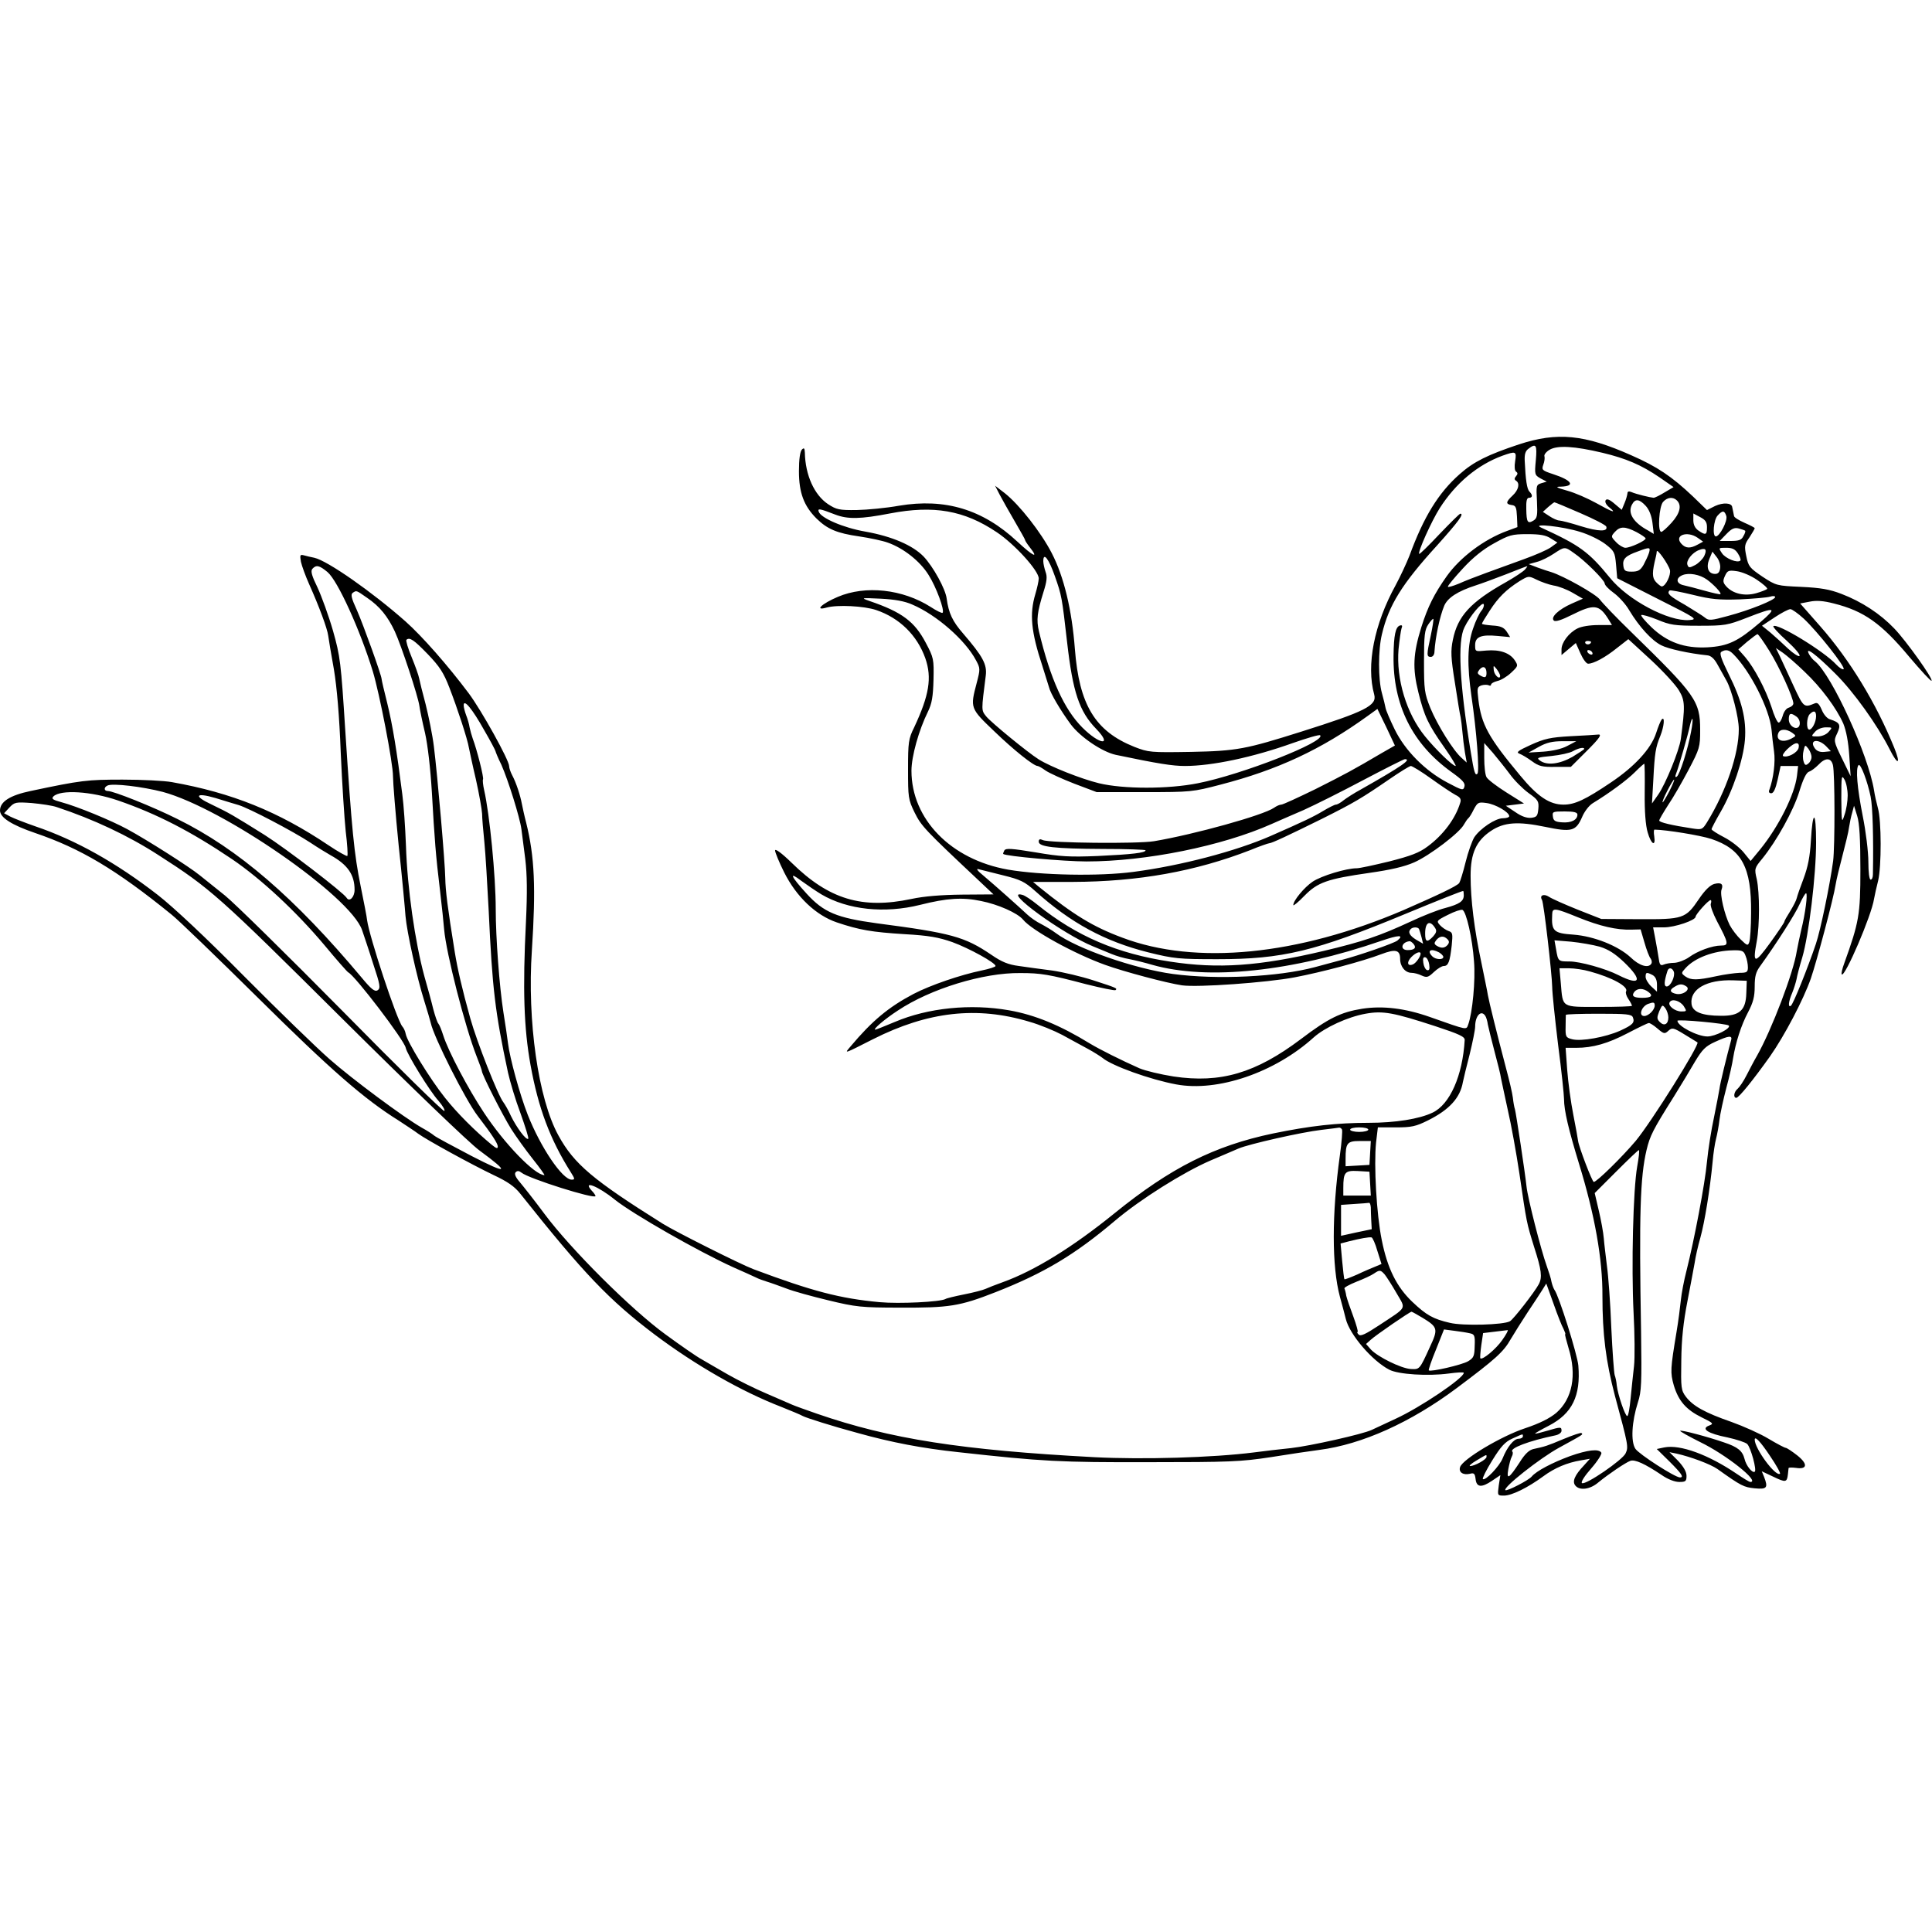 <?xml version="1.0" standalone="no"?>
<!DOCTYPE svg PUBLIC "-//W3C//DTD SVG 20010904//EN"
 "http://www.w3.org/TR/2001/REC-SVG-20010904/DTD/svg10.dtd">
<svg version="1.0" xmlns="http://www.w3.org/2000/svg"
 width="850pt" height="850pt" viewBox="0 0 850 850"
 preserveAspectRatio="xMidYMid meet">
<g transform="translate(0,850) scale(0.1,-0.1)"
fill="#000000" stroke="none">
<path d="M6683 6545 c-138 -46 -199 -76 -261 -131 -93 -82 -158 -187 -221
-359 -13 -33 -40 -91 -61 -130 -94 -171 -130 -351 -94 -481 13 -48 -39 -74
-321 -163 -244 -77 -283 -85 -485 -89 -179 -3 -187 -2 -249 22 -173 69 -243
185 -262 431 -13 171 -48 318 -102 422 -47 91 -141 211 -206 263 l-43 33 20
-39 c11 -21 41 -74 66 -117 25 -43 46 -80 46 -83 0 -3 9 -17 20 -31 42 -53 17
-42 -54 24 -152 142 -318 192 -521 158 -55 -10 -139 -18 -186 -19 -77 -1 -89
2 -126 26 -60 40 -100 127 -102 227 -1 20 -4 22 -13 13 -8 -8 -13 -43 -13 -95
0 -95 22 -153 77 -208 48 -47 90 -65 188 -79 47 -7 103 -19 125 -27 69 -24
142 -81 180 -142 34 -53 72 -157 62 -167 -3 -3 -27 9 -53 26 -123 78 -286 96
-408 44 -71 -30 -105 -63 -49 -47 47 13 165 7 218 -11 103 -35 180 -111 216
-212 30 -86 17 -163 -49 -304 -25 -50 -27 -66 -27 -185 0 -123 1 -133 29 -190
29 -59 46 -77 278 -295 l69 -65 -138 -1 c-91 -1 -167 -7 -223 -19 -217 -46
-363 -2 -527 159 -44 43 -73 64 -73 54 0 -8 18 -52 40 -96 54 -108 140 -189
231 -220 101 -34 155 -43 299 -52 107 -6 150 -14 210 -35 74 -27 190 -91 190
-105 0 -4 -28 -13 -62 -20 -92 -19 -224 -64 -299 -103 -110 -58 -182 -118
-277 -231 -28 -33 -33 -35 99 32 242 122 457 146 687 77 46 -13 111 -40 145
-58 34 -19 85 -46 112 -61 28 -15 57 -34 65 -40 41 -35 211 -96 325 -117 182
-34 434 52 605 207 48 43 149 90 228 104 77 14 123 5 307 -55 106 -35 130 -46
129 -61 -9 -156 -65 -283 -141 -319 -58 -28 -164 -45 -282 -45 -138 0 -256
-13 -421 -47 -257 -54 -449 -150 -698 -352 -184 -149 -351 -252 -490 -302 -31
-11 -66 -25 -77 -30 -11 -5 -53 -16 -94 -24 -40 -8 -77 -17 -81 -20 -22 -13
-204 -22 -290 -14 -174 16 -296 48 -555 145 -56 21 -343 165 -399 200 -306
192 -390 262 -459 388 -89 161 -138 504 -117 815 18 275 12 412 -25 561 -8 30
-16 68 -19 83 -7 38 -25 93 -42 125 -8 15 -14 33 -14 41 0 27 -122 246 -178
321 -93 124 -205 251 -278 316 -147 130 -343 267 -401 280 -16 3 -36 8 -47 11
-16 4 -17 1 -12 -29 4 -18 20 -62 36 -98 43 -96 80 -195 84 -227 2 -15 13 -82
25 -148 13 -78 24 -205 30 -365 6 -135 16 -291 22 -348 7 -56 10 -105 7 -108
-3 -2 -41 19 -84 48 -219 147 -423 230 -688 277 -33 6 -131 11 -217 11 -155 0
-182 -3 -404 -50 -91 -19 -135 -47 -135 -86 0 -31 52 -64 155 -99 199 -68 355
-160 600 -359 28 -22 199 -187 380 -366 320 -317 468 -446 619 -540 33 -22 72
-47 86 -58 37 -27 232 -134 330 -181 64 -30 94 -51 120 -84 279 -351 390 -467
591 -619 180 -135 381 -250 557 -318 42 -17 84 -34 94 -40 15 -8 128 -44 243
-75 147 -41 282 -67 442 -84 370 -41 448 -45 838 -44 353 0 404 2 535 22 80
13 176 27 214 32 188 24 403 121 605 272 171 128 206 159 238 216 15 25 48 78
73 116 26 39 55 83 65 99 l18 29 32 -89 c17 -49 37 -99 44 -111 6 -13 10 -23
7 -23 -2 0 5 -27 15 -61 37 -119 17 -223 -54 -285 -29 -24 -72 -46 -138 -68
-103 -34 -273 -135 -285 -170 -8 -23 13 -37 43 -30 18 5 22 1 25 -23 4 -37 26
-39 72 -8 l37 25 -7 -45 c-6 -45 -6 -45 23 -45 34 0 105 35 173 85 50 37 105
60 165 70 l40 7 -26 -29 c-41 -43 -53 -71 -38 -89 19 -23 65 -17 101 14 44 36
119 87 141 95 20 7 64 -13 137 -62 27 -19 58 -31 78 -31 28 0 32 3 32 27 0 18
-13 40 -37 66 l-38 38 30 -6 c63 -14 151 -47 181 -68 105 -75 116 -80 164 -85
54 -5 60 2 41 51 l-10 24 51 -24 c54 -26 60 -25 64 10 1 12 3 25 3 28 1 3 15
3 32 1 51 -8 54 17 6 55 -23 18 -46 33 -50 33 -5 0 -39 18 -76 40 -36 22 -110
55 -163 74 -118 41 -169 70 -200 110 -22 29 -23 39 -21 161 1 92 9 168 27 260
14 72 28 148 32 170 3 22 14 72 25 110 19 69 42 210 54 335 3 36 10 81 15 100
5 19 12 57 15 83 3 27 17 90 30 140 14 51 27 110 30 132 11 67 35 144 66 202
22 42 29 68 29 113 0 45 5 64 25 91 72 100 155 230 173 272 12 26 24 47 28 47
8 0 -3 -88 -21 -160 -7 -30 -16 -73 -20 -95 -14 -93 -110 -345 -175 -460 -13
-22 -33 -61 -46 -86 -13 -26 -31 -52 -39 -59 -17 -14 -20 -40 -6 -40 11 0 74
78 148 182 64 91 147 249 180 343 26 76 100 353 109 413 3 20 17 78 30 127 13
50 27 106 29 125 3 19 9 49 14 65 l8 30 14 -45 c10 -32 14 -102 14 -235 0
-200 -6 -232 -71 -413 -9 -24 -14 -46 -11 -49 14 -13 131 259 142 332 3 17 11
53 18 80 15 62 15 266 -1 320 -6 22 -14 57 -17 78 -25 155 -184 504 -259 567
-10 7 -22 22 -27 32 -20 37 30 0 116 -86 80 -79 185 -226 239 -333 36 -72 50
-67 20 7 -80 197 -195 386 -326 535 l-88 100 42 8 c29 6 60 4 106 -8 132 -33
209 -87 333 -236 51 -60 94 -107 97 -104 8 8 -111 175 -164 230 -61 64 -143
118 -232 152 -52 20 -91 27 -177 31 -108 5 -110 5 -171 45 -56 38 -62 45 -71
90 -9 44 -8 52 14 83 12 19 23 37 23 40 0 3 -20 13 -45 24 -25 11 -46 24 -46
30 -1 5 -3 15 -4 20 -1 6 -3 14 -4 19 -2 19 -40 21 -75 5 l-36 -18 -62 60
c-93 88 -157 131 -271 181 -207 92 -326 103 -494 48z m74 -70 c-6 -63 -5 -65
21 -80 l27 -14 -24 -7 c-22 -7 -23 -10 -19 -79 3 -63 1 -75 -15 -85 -26 -16
-31 -8 -32 50 -1 35 2 50 12 50 16 0 17 12 2 27 -11 11 -17 50 -21 137 -1 28
3 42 17 52 33 25 38 17 32 -51z m293 33 c104 -25 170 -53 251 -108 l62 -43
-39 -23 c-21 -13 -43 -24 -49 -24 -14 1 -77 16 -97 25 -12 5 -18 3 -18 -6 -1
-8 -6 -27 -13 -43 l-12 -29 -32 27 c-22 19 -34 23 -39 15 -4 -7 2 -20 16 -31
35 -28 15 -22 -58 19 -36 20 -93 45 -126 54 -50 14 -55 18 -29 18 66 2 49 28
-34 55 -49 16 -51 19 -43 42 5 13 7 29 5 36 -3 7 7 20 22 29 35 21 111 16 233
-13z m-384 -37 c-4 -24 -2 -42 4 -46 8 -5 8 -11 0 -20 -8 -9 -8 -15 0 -20 18
-11 11 -41 -15 -65 -31 -29 -31 -38 -4 -42 18 -2 21 -11 23 -50 l2 -47 -46
-17 c-101 -37 -206 -116 -265 -199 -55 -78 -83 -133 -112 -225 -36 -116 -39
-180 -13 -285 26 -106 44 -144 117 -247 30 -43 51 -78 47 -78 -13 0 -89 74
-135 131 -81 100 -127 251 -116 383 4 40 10 81 13 91 5 12 3 16 -7 13 -19 -6
-27 -42 -28 -133 -3 -217 83 -388 254 -511 49 -35 62 -49 58 -64 -5 -19 -9
-18 -75 17 -97 51 -186 140 -232 234 -20 41 -38 83 -40 94 -2 11 -9 40 -16 65
-17 60 -17 192 0 260 30 127 87 220 244 392 94 105 118 138 101 138 -4 0 -45
-41 -92 -90 -47 -50 -87 -89 -89 -87 -8 7 55 146 90 201 71 111 167 191 276
231 59 21 63 20 56 -24z m712 -173 c22 -22 13 -57 -24 -98 -20 -22 -40 -40
-45 -40 -17 0 -10 112 8 132 19 21 44 23 61 6z m-138 -23 c15 -16 26 -43 30
-74 l6 -50 -25 15 c-65 35 -91 77 -71 114 14 27 32 25 60 -5z m-286 -33 c60
-26 111 -52 113 -59 8 -23 -34 -22 -112 2 -44 14 -87 25 -95 25 -8 0 -28 9
-43 19 l-29 19 23 21 c13 11 25 21 28 21 3 0 55 -22 115 -48z m-3279 -6 c55
-21 111 -20 240 5 193 37 327 14 471 -83 79 -53 184 -169 184 -203 0 -11 -7
-42 -15 -69 -26 -87 -19 -165 31 -316 13 -41 26 -83 29 -93 6 -27 51 -103 96
-164 42 -56 138 -121 198 -134 186 -39 250 -49 304 -49 119 0 299 38 475 101
63 22 117 38 120 34 28 -27 -344 -173 -538 -211 -131 -26 -327 -26 -435 0 -78
19 -214 73 -265 105 -48 30 -210 163 -231 189 -22 28 -22 23 -2 180 6 49 -13
84 -99 184 -48 55 -64 90 -73 154 -5 43 -60 142 -102 186 -48 49 -138 88 -255
109 -98 17 -197 60 -206 88 -5 15 3 14 73 -13z m3920 -6 c7 -21 -29 -90 -46
-90 -16 0 -10 73 8 92 21 23 30 23 38 -2z m-85 -50 c0 -34 -6 -36 -38 -14 -14
10 -22 25 -22 45 l0 30 30 -16 c23 -12 30 -22 30 -45z m-558 -20 c37 -11 86
-35 110 -53 40 -31 43 -36 48 -92 l5 -59 179 -91 c171 -86 177 -90 138 -93
-91 -7 -270 88 -349 186 -94 115 -133 143 -303 221 -44 20 96 5 172 -19z m248
-1 c22 -12 40 -24 40 -28 0 -10 -67 -41 -89 -41 -9 0 -28 11 -41 25 -23 24
-23 25 -5 45 23 25 44 25 95 -1z m478 6 c2 -2 -1 -13 -8 -24 -8 -17 -20 -21
-57 -21 l-47 0 29 30 c23 24 35 30 55 25 14 -4 26 -8 28 -10z m-855 -34 l29
-18 -29 -21 c-15 -11 -68 -34 -118 -52 -49 -18 -124 -45 -165 -60 -41 -15 -96
-36 -122 -48 -27 -11 -48 -17 -48 -13 0 5 30 41 66 80 44 48 90 85 138 111 65
36 77 40 146 40 57 0 82 -5 103 -19z m646 3 l24 -17 -24 -13 c-33 -18 -53 -17
-72 4 -33 37 26 58 72 26z m-546 -66 c48 -32 137 -121 137 -135 0 -7 18 -26
39 -41 21 -15 53 -49 69 -77 44 -73 99 -133 141 -154 31 -16 123 -36 201 -44
17 -1 32 -14 47 -42 12 -22 30 -53 39 -70 23 -41 54 -161 54 -213 0 -109 -55
-272 -140 -410 -20 -32 -23 -33 -63 -27 -92 14 -147 27 -147 35 0 5 18 35 39
68 22 32 62 102 90 155 49 93 51 101 51 175 0 128 -19 154 -304 432 -65 63
-126 127 -137 142 -17 24 -160 104 -214 121 -11 3 -38 12 -60 20 l-39 15 36
10 c20 5 53 22 74 36 47 31 48 32 87 4z m332 0 c-4 -13 -15 -36 -24 -53 -14
-24 -24 -30 -52 -30 -29 0 -34 4 -37 26 -4 30 10 44 64 63 53 20 56 19 49 -6z
m243 -14 c-7 -14 -25 -32 -40 -40 -25 -13 -29 -13 -34 1 -7 18 21 54 51 65 29
11 36 3 23 -26z m148 11 c9 -14 14 -28 11 -31 -12 -13 -66 9 -81 32 -16 24
-16 24 19 24 26 0 39 -6 51 -25z m-299 -73 c5 -22 -19 -72 -36 -72 -4 0 -16 9
-26 20 -17 19 -17 42 0 110 2 8 4 19 4 24 1 15 51 -56 58 -82z m221 9 c-2 -18
-9 -26 -22 -26 -30 0 -41 28 -26 65 l14 33 18 -23 c11 -13 18 -35 16 -49z
m-2927 -36 c30 -85 31 -91 54 -292 25 -218 53 -303 128 -380 74 -77 15 -70
-61 6 -80 80 -141 214 -191 423 -12 51 -8 84 20 174 15 47 17 67 9 88 -5 15
-10 36 -10 47 0 42 24 11 51 -66z m-3200 18 c45 -38 143 -254 199 -436 30 -99
89 -404 89 -462 0 -27 11 -165 25 -305 15 -140 28 -280 30 -310 6 -70 50 -271
83 -375 14 -44 26 -87 28 -95 13 -62 153 -340 207 -410 63 -82 88 -121 88
-134 0 -11 -6 -9 -26 7 -75 62 -153 140 -206 207 -65 81 -167 247 -173 281 -2
12 -9 27 -15 33 -25 31 -145 394 -155 468 -1 13 -14 79 -28 148 -29 143 -39
243 -68 687 -19 299 -22 325 -54 438 -19 66 -50 151 -68 190 -25 51 -31 72
-23 82 17 19 31 16 67 -14z m5268 11 c-7 -8 -44 -33 -83 -55 -157 -88 -213
-150 -234 -254 -10 -48 -9 -78 9 -189 11 -72 22 -140 25 -151 2 -11 6 -40 8
-65 2 -25 7 -65 11 -90 l8 -45 -22 20 c-37 32 -107 145 -138 220 -26 65 -28
80 -28 205 0 116 3 139 19 163 10 15 20 26 22 24 2 -1 -3 -34 -11 -72 -19 -87
-19 -95 0 -95 9 0 16 10 16 23 4 63 23 154 43 202 15 35 59 64 140 90 22 7 82
29 131 48 50 20 92 36 94 36 2 1 -2 -6 -10 -15z m1021 -45 c27 -18 47 -36 45
-40 -3 -3 -24 -12 -49 -19 -51 -14 -102 -2 -131 30 -15 17 -16 24 -6 46 11 24
16 26 52 21 23 -3 63 -20 89 -38z m-220 1 c30 -22 65 -59 59 -64 -2 -2 -33 5
-69 15 -36 10 -77 21 -92 24 -34 7 -37 32 -5 45 28 11 75 3 107 -20z m-675
-26 c22 -3 60 -18 84 -32 l45 -26 -50 -22 c-56 -25 -93 -59 -78 -74 7 -7 34 2
80 25 96 48 119 46 159 -17 l17 -28 -61 0 c-35 0 -74 -6 -91 -15 -38 -19 -70
-62 -70 -92 l0 -25 32 27 31 26 20 -45 c11 -25 26 -46 34 -46 24 0 75 27 127
69 l50 39 99 -91 c54 -50 110 -111 124 -135 27 -45 27 -69 8 -213 -7 -51 -67
-198 -99 -244 l-28 -40 6 105 c6 118 10 142 31 193 16 40 21 87 6 72 -5 -6
-16 -33 -25 -61 -22 -68 -95 -147 -198 -216 -114 -77 -160 -98 -209 -98 -61 0
-114 35 -190 127 -140 168 -172 225 -185 337 -6 49 -5 54 15 61 11 3 25 3 31
0 5 -3 10 -2 10 3 0 5 12 12 28 16 15 3 42 19 60 36 31 29 32 31 17 54 -22 34
-67 49 -125 44 -50 -5 -50 -5 -50 24 0 37 27 47 100 40 l54 -5 -15 24 c-13 19
-27 25 -63 27 -25 2 -46 5 -46 8 0 3 15 28 34 57 38 59 73 93 131 130 40 24
40 24 75 7 20 -10 54 -22 75 -26z m820 -61 c61 3 120 8 133 12 12 4 22 3 22
-2 0 -12 -110 -57 -208 -83 -73 -20 -84 -21 -100 -8 -9 8 -50 33 -89 57 -69
39 -80 50 -68 63 3 3 49 -6 103 -19 81 -20 115 -23 207 -20z m-6040 7 c56 -38
91 -82 122 -148 29 -63 102 -284 108 -327 2 -16 13 -70 25 -120 12 -53 24
-159 30 -260 12 -210 17 -277 36 -434 8 -68 16 -144 18 -170 9 -105 92 -428
142 -556 13 -33 24 -63 24 -67 0 -15 91 -194 129 -255 21 -33 64 -93 95 -132
31 -39 54 -71 51 -71 -42 0 -175 137 -266 275 -69 104 -157 270 -179 340 -7
22 -16 45 -21 51 -5 5 -15 35 -23 65 -7 30 -25 95 -39 144 -41 151 -75 386
-81 575 -3 80 -10 181 -16 225 -24 191 -43 306 -66 400 -14 55 -25 103 -25
107 0 16 -80 238 -109 304 -24 52 -28 69 -18 76 17 11 14 12 63 -22z m2399
-30 c106 -45 233 -156 280 -245 19 -35 19 -39 3 -100 -29 -110 -29 -111 78
-213 85 -82 173 -152 190 -152 4 0 20 -9 35 -20 16 -11 73 -37 127 -58 l98
-37 210 0 c205 0 213 1 335 33 251 65 442 154 647 302 l43 31 39 -80 38 -81
-56 -32 c-129 -76 -163 -94 -294 -160 -76 -37 -143 -68 -150 -68 -7 0 -21 -6
-32 -14 -48 -33 -350 -117 -528 -147 -73 -12 -460 -8 -489 5 -13 6 -18 4 -18
-7 0 -23 69 -31 282 -32 104 0 188 -3 188 -6 0 -11 -60 -18 -210 -25 -124 -5
-164 -3 -274 16 -104 17 -130 19 -137 9 -4 -8 -7 -15 -5 -16 9 -10 269 -33
366 -33 262 0 598 68 815 165 28 12 90 40 140 61 49 22 167 81 263 132 95 50
178 92 183 92 31 0 -13 -31 -195 -134 -28 -15 -62 -37 -75 -47 -13 -11 -28
-19 -34 -19 -5 0 -31 -13 -56 -28 -41 -25 -92 -49 -231 -110 -153 -67 -396
-131 -604 -158 -151 -20 -405 -15 -551 10 -251 44 -425 222 -425 435 0 63 32
178 73 261 17 35 22 65 24 139 2 91 1 97 -34 163 -49 93 -104 135 -248 184
-39 14 -37 14 50 10 61 -3 106 -11 139 -26z m2503 -28 c-8 -9 -25 -44 -36 -77
-25 -71 -27 -159 -7 -300 22 -148 36 -329 26 -339 -10 -10 -15 7 -29 94 -50
303 -59 489 -28 550 24 50 80 116 85 101 2 -7 -3 -20 -11 -29z m1226 -51 c-97
-83 -140 -104 -232 -109 -100 -5 -176 22 -246 89 -27 26 -47 50 -44 53 3 3 35
-6 70 -20 57 -24 77 -27 184 -27 114 0 125 2 210 35 128 50 137 47 58 -21z
m193 17 c59 -55 186 -215 175 -222 -4 -3 -19 6 -32 20 -54 59 -261 185 -277
169 -3 -3 23 -32 59 -64 35 -32 61 -62 56 -67 -4 -4 -26 10 -50 32 -23 22 -58
54 -78 71 l-37 30 56 37 c30 20 61 36 69 36 7 0 34 -19 59 -42z m-152 -141
c44 -70 106 -207 106 -232 0 -7 -9 -15 -19 -18 -12 -3 -23 -18 -28 -37 -5 -17
-13 -30 -18 -29 -6 1 -20 31 -31 68 -26 79 -76 173 -116 220 l-30 34 38 33
c22 18 42 33 46 34 4 0 27 -33 52 -73z m-5903 -14 c53 -55 71 -83 96 -148 35
-90 80 -227 86 -265 3 -14 16 -77 31 -140 14 -63 26 -131 27 -150 0 -19 5 -75
10 -125 5 -49 13 -185 19 -301 16 -345 28 -446 85 -713 9 -40 33 -121 55 -179
21 -59 37 -109 34 -112 -9 -8 -51 49 -76 100 -11 25 -27 52 -33 60 -23 28
-117 266 -146 370 -37 133 -56 217 -68 290 -32 197 -41 272 -42 326 -1 70 -34
450 -50 579 -6 50 -23 133 -36 185 -14 52 -27 105 -29 116 -2 12 -17 54 -33
93 -16 38 -26 73 -23 76 14 13 33 0 93 -62z m5119 53 c0 -11 -19 -15 -25 -6
-3 5 1 10 9 10 9 0 16 -2 16 -4z m939 -131 c74 -70 141 -161 171 -229 13 -32
22 -81 26 -140 l6 -91 -38 78 c-37 76 -37 78 -21 111 17 37 12 47 -31 61 -13
3 -29 22 -37 42 -12 27 -19 34 -32 28 -46 -19 -48 -18 -92 77 -23 51 -51 110
-60 130 l-18 37 31 -21 c17 -12 60 -49 95 -83z m-934 85 c3 -5 2 -10 -4 -10
-5 0 -13 5 -16 10 -3 6 -2 10 4 10 5 0 13 -4 16 -10z m620 -7 c75 -74 160
-242 169 -333 2 -25 7 -68 11 -96 7 -46 -3 -120 -20 -167 -5 -11 -2 -17 8 -17
10 0 19 20 28 60 l13 60 39 0 38 0 -5 -43 c-10 -82 -80 -223 -162 -324 l-42
-51 -30 37 c-17 21 -55 51 -86 67 -31 16 -56 32 -56 36 0 3 18 38 40 76 54 93
100 230 107 317 7 90 -13 172 -72 290 -32 65 -41 91 -32 97 19 12 34 9 52 -9z
m-1085 -84 c0 -21 -7 -23 -29 -10 -12 8 -12 12 -2 25 16 19 31 12 31 -15z m60
-12 c0 -20 -25 1 -28 24 -2 23 -2 23 13 5 8 -11 15 -24 15 -29z m-4470 -239
c28 -48 50 -90 50 -93 0 -2 11 -30 26 -60 30 -68 81 -231 88 -283 3 -20 10
-80 17 -132 8 -67 9 -147 3 -275 -15 -298 -9 -470 20 -630 34 -189 86 -328
177 -472 19 -30 19 -33 4 -33 -41 0 -137 143 -193 285 -36 92 -79 250 -87 315
-3 25 -12 86 -20 135 -18 114 -34 332 -34 455 0 146 -27 420 -51 524 -5 22 -7
43 -5 47 5 6 -27 132 -45 179 -5 14 -11 36 -14 50 -2 14 -9 38 -15 53 -6 16
-11 35 -11 44 0 30 38 -16 90 -109z m5860 61 c0 -25 -17 -59 -30 -59 -14 0
-12 54 2 68 18 18 28 15 28 -9z m-86 -2 c10 -7 16 -22 14 -34 -5 -31 -48 -12
-48 22 0 28 8 31 34 12z m-464 -66 c-14 -77 -50 -190 -63 -198 -7 -4 -8 0 -3
13 11 27 53 173 61 212 4 18 9 32 11 29 2 -2 0 -27 -6 -56z m605 -1 c-10 -12
-31 -20 -48 -20 -29 0 -30 0 -12 20 10 12 31 20 48 20 29 0 30 0 12 -20z
m-160 -4 c18 -13 18 -14 -3 -25 -39 -21 -71 -8 -58 24 7 19 36 19 61 1z m148
-58 l22 -23 -28 -3 c-19 -2 -33 3 -42 15 -27 37 12 46 48 11z m-1391 -123 c20
-28 57 -65 83 -84 42 -30 46 -36 43 -70 -3 -31 -7 -36 -31 -39 -19 -2 -43 6
-70 25 l-42 28 40 5 40 5 -78 49 c-43 27 -82 57 -87 67 -6 10 -10 48 -10 84
l0 66 38 -43 c20 -24 54 -66 74 -93z m1271 114 c-6 -21 -47 -43 -67 -36 -14 5
39 57 58 57 9 0 12 -7 9 -21z m57 -40 c0 -9 -6 -22 -14 -28 -11 -10 -16 -8
-21 9 -4 12 -4 33 0 48 6 26 7 26 21 8 8 -11 14 -27 14 -37z m94 -35 c9 -34 9
-360 1 -422 -14 -104 -56 -307 -76 -365 -36 -107 -100 -266 -110 -272 -13 -9
-11 18 6 57 8 20 16 46 19 60 2 13 13 56 25 95 29 98 61 362 61 507 0 142 -15
146 -23 6 -4 -69 -13 -114 -32 -165 -15 -39 -28 -77 -30 -86 -2 -10 -15 -35
-29 -58 -14 -22 -26 -43 -26 -47 0 -3 -28 -45 -62 -92 -69 -95 -78 -94 -59 7
13 71 13 212 0 273 -11 46 -10 49 24 90 64 79 137 211 163 295 17 56 31 84 43
88 10 3 28 17 41 30 31 33 56 32 64 -1z m-828 -121 c-1 -83 4 -145 13 -175 15
-53 36 -65 29 -18 -3 17 -2 30 1 30 53 -1 201 -25 250 -41 134 -45 177 -124
175 -325 0 -61 -4 -119 -8 -129 -6 -17 -9 -16 -37 11 -17 16 -39 45 -49 64
-23 46 -44 136 -36 156 9 24 -1 33 -32 25 -18 -5 -41 -27 -68 -67 -58 -86 -69
-89 -264 -88 l-165 1 -104 41 c-57 23 -114 48 -127 57 -22 14 -42 6 -30 -14 8
-12 44 -326 45 -383 0 -25 12 -140 26 -255 15 -114 26 -221 26 -238 0 -51 20
-134 66 -285 69 -224 104 -419 103 -582 0 -168 15 -287 55 -439 59 -218 60
-225 47 -253 -13 -29 -176 -141 -192 -131 -6 4 11 31 41 65 28 32 48 64 44 69
-11 18 -60 12 -137 -15 -79 -29 -149 -66 -169 -90 -14 -17 -110 -66 -116 -60
-12 11 151 140 235 186 111 61 107 58 100 65 -3 3 -38 -9 -79 -26 -74 -31 -81
-33 -132 -44 -19 -4 -38 -21 -62 -60 -46 -70 -58 -78 -49 -28 4 21 10 45 15
54 5 9 6 19 3 22 -15 15 73 48 189 72 15 3 27 12 27 20 0 18 -3 18 -64 0 -27
-8 -51 -14 -52 -12 -2 1 26 17 61 35 102 53 140 131 129 264 -4 48 -86 309
-105 333 -4 6 -10 22 -13 35 -2 14 -12 45 -21 70 -25 69 -84 300 -89 350 -7
65 -46 322 -51 340 -3 8 -7 31 -9 50 -2 19 -16 78 -30 130 -41 156 -75 293
-80 322 -2 15 -16 80 -29 145 -31 145 -47 275 -47 380 0 99 25 154 89 197 58
39 119 43 240 18 115 -24 134 -19 161 42 10 25 31 52 47 62 74 45 151 102 185
136 21 21 40 38 42 38 2 0 3 -57 2 -127z m994 -18 c9 -43 13 -183 10 -342 0
-13 -4 -23 -10 -23 -6 0 -10 33 -10 78 0 44 -11 134 -25 203 -24 122 -32 209
-18 223 9 8 39 -71 53 -139z m-1933 79 c43 -31 91 -63 106 -71 22 -11 27 -19
21 -36 -21 -69 -75 -141 -143 -191 -37 -28 -75 -42 -169 -66 -66 -16 -130 -30
-143 -30 -46 0 -155 -33 -194 -59 -37 -25 -85 -83 -85 -103 0 -5 22 13 49 41
58 59 99 74 288 101 91 13 152 27 195 46 68 30 201 131 219 167 7 12 15 24 19
27 4 3 15 20 24 39 17 31 20 33 56 28 39 -5 100 -40 100 -58 0 -5 -13 -9 -28
-9 -33 0 -100 -45 -126 -84 -9 -15 -27 -64 -38 -109 -11 -45 -24 -86 -28 -92
-11 -14 -94 -53 -245 -119 -464 -199 -914 -244 -1238 -121 -129 48 -214 100
-367 224 l-25 21 175 0 c288 1 539 46 781 140 41 17 79 30 83 30 11 0 85 35
231 107 144 72 177 92 298 175 45 31 87 57 94 58 6 0 47 -25 90 -56z m1832
-74 c0 -25 -6 -63 -14 -85 -12 -38 -13 -35 -14 70 0 100 1 108 14 85 8 -14 14
-45 14 -70z m-784 20 c-14 -27 -28 -50 -30 -50 -3 0 6 23 20 50 14 28 28 50
30 50 3 0 -6 -22 -20 -50z m-6629 -4 c266 -72 825 -458 877 -608 8 -24 31 -91
49 -149 31 -93 33 -107 19 -116 -12 -7 -27 4 -70 56 -295 352 -543 566 -811
698 -108 54 -281 123 -306 123 -17 0 -18 16 -1 24 23 11 154 -5 243 -28z
m-196 -38 c171 -59 320 -136 501 -258 128 -87 282 -230 407 -379 53 -64 100
-117 104 -119 29 -13 247 -299 253 -332 6 -29 106 -191 144 -233 18 -21 30
-41 26 -45 -4 -4 -206 194 -448 440 -243 246 -476 475 -517 508 -41 33 -91 73
-111 89 -45 37 -234 157 -319 203 -72 39 -220 100 -291 119 -37 10 -44 15 -34
25 31 31 166 23 285 -18z m530 -20 c46 -14 239 -115 315 -165 33 -22 74 -47
90 -56 74 -41 105 -85 105 -152 0 -32 -23 -55 -35 -35 -15 24 -264 215 -360
276 -139 87 -156 97 -233 134 -82 38 -73 55 16 29 37 -12 83 -25 102 -31z
m-800 -9 c160 -53 314 -125 447 -211 229 -147 264 -178 808 -719 301 -299 562
-550 605 -581 136 -100 126 -107 -35 -24 -82 43 -157 83 -165 90 -8 7 -33 23
-55 35 -77 44 -304 212 -406 302 -57 50 -225 213 -374 363 -170 172 -311 304
-380 358 -183 142 -361 242 -541 303 -43 15 -92 34 -108 42 l-28 15 23 25 c23
24 28 25 99 20 41 -4 91 -11 110 -18z m6690 -33 c0 -23 -27 -37 -67 -34 -31 2
-39 7 -41 26 -3 21 0 22 52 22 41 0 56 -4 56 -14z m-2527 -267 c77 -19 95 -28
140 -68 158 -142 308 -223 499 -271 113 -28 135 -30 304 -30 287 0 429 34 829
200 140 58 246 100 252 100 2 0 3 -8 3 -19 0 -26 -19 -39 -82 -56 -29 -7 -98
-34 -153 -60 -136 -63 -210 -88 -383 -129 -283 -67 -463 -79 -672 -47 -234 35
-414 112 -585 250 -27 22 -57 42 -67 44 -93 25 178 -173 312 -227 25 -10 61
-25 80 -33 19 -8 55 -19 80 -23 25 -5 70 -16 100 -25 244 -69 614 -30 1008
106 76 26 101 27 70 1 -15 -12 -170 -66 -248 -86 -30 -8 -82 -22 -115 -31
-161 -43 -431 -56 -625 -30 -169 23 -425 112 -515 180 -16 12 -46 30 -65 40
-19 9 -46 28 -60 41 -34 32 -145 131 -195 173 -25 20 -32 31 -20 27 11 -3 60
-15 108 -27z m-799 -84 c116 -68 278 -85 434 -46 119 30 188 34 268 17 76 -15
161 -53 185 -82 38 -47 225 -150 361 -199 83 -30 271 -80 338 -90 70 -10 373
12 495 35 121 23 301 71 382 102 63 24 83 19 83 -21 0 -34 23 -61 50 -61 11 0
31 -5 45 -12 22 -10 29 -8 53 15 16 15 35 27 44 27 20 0 27 19 35 91 5 51 4
57 -14 63 -11 4 -28 15 -38 26 -16 18 -15 20 35 45 29 15 57 24 64 22 17 -7
44 -125 51 -227 7 -83 -7 -226 -25 -276 -10 -26 3 -29 -170 32 -108 38 -206
50 -297 36 -94 -15 -149 -42 -269 -133 -199 -150 -354 -196 -561 -165 -57 9
-124 25 -150 36 -79 35 -175 83 -218 109 -132 81 -242 126 -355 146 -170 30
-357 11 -503 -51 -45 -19 -83 -34 -86 -34 -13 0 42 47 99 84 144 96 376 167
539 165 90 0 126 -6 289 -49 68 -17 126 -29 130 -26 8 8 7 9 -98 43 -52 17
-133 36 -180 43 -47 6 -113 15 -147 20 -47 6 -76 18 -121 49 -118 80 -176 96
-505 139 -176 24 -233 48 -308 130 -71 78 -80 100 -24 57 26 -19 66 -46 89
-60z m3913 -40 c-4 -8 9 -43 27 -78 52 -98 53 -107 18 -107 -39 0 -104 -24
-142 -52 -17 -12 -46 -23 -63 -24 -18 0 -39 -4 -48 -8 -14 -6 -18 0 -22 31 -3
21 -10 59 -15 86 l-9 47 48 0 c47 0 139 31 139 47 0 10 56 73 66 73 3 0 4 -7
1 -15z m-584 -61 c96 -39 170 -56 234 -54 l41 1 17 -58 c9 -32 21 -63 27 -70
5 -7 7 -17 3 -23 -13 -21 -53 -9 -91 28 -55 51 -161 93 -251 100 -88 6 -98 15
-94 90 1 29 11 28 114 -14z m-629 -47 c8 -12 5 -21 -8 -36 -27 -29 -36 -26
-36 12 0 50 21 61 44 24z m-71 -4 c2 -5 7 -21 11 -36 l7 -29 -31 18 c-29 18
-37 34 -23 47 9 9 31 9 36 0z m125 -45 c8 -8 9 -15 1 -25 -13 -15 -28 -16 -48
-4 -12 8 -12 12 -2 25 16 19 33 20 49 4z m-149 -21 c14 -17 4 -27 -26 -27 -35
0 -28 35 8 39 4 1 12 -5 18 -12z m819 -12 c39 -12 68 -31 108 -69 83 -80 71
-105 -26 -56 -57 29 -169 60 -215 60 -49 0 -50 0 -59 54 l-7 39 73 -6 c40 -4
97 -14 126 -22z m-707 -25 c10 -6 19 -15 19 -20 0 -14 -34 -12 -48 2 -26 26
-7 37 29 18z m1349 -16 c6 -14 10 -36 10 -50 0 -21 -5 -24 -37 -24 -21 -1 -67
-7 -103 -15 -83 -18 -111 -18 -135 -1 -19 14 -19 15 0 36 41 46 124 77 208 79
42 1 49 -2 57 -25z m-1430 10 c0 -13 -21 -42 -34 -47 -25 -10 -28 11 -6 33 19
19 40 27 40 14z m38 -48 c3 -20 0 -27 -10 -24 -7 3 -14 17 -16 32 -3 20 0 27
10 24 7 -3 14 -17 16 -32z m707 -30 c99 -27 171 -67 159 -88 -3 -5 1 -20 10
-33 9 -13 16 -27 16 -30 0 -3 -65 -5 -145 -5 -167 0 -159 -5 -168 103 l-6 67
42 0 c23 0 65 -6 92 -14z m369 -1 c7 -20 -14 -65 -31 -65 -13 0 -12 21 3 68 5
17 21 15 28 -3z m-93 -15 c12 -7 19 -21 19 -42 l0 -31 -25 23 c-14 13 -25 32
-25 42 0 21 4 22 31 8z m412 -80 c-2 -75 -30 -100 -111 -99 -84 0 -126 17
-130 52 -8 65 67 108 183 104 l60 -2 -2 -55z m-265 31 c22 -13 -11 -39 -42
-34 -30 6 -33 18 -8 32 21 13 33 13 50 2z m-166 -25 c23 -17 13 -26 -27 -26
-38 0 -49 8 -34 27 14 16 39 16 61 -1z m156 -63 c14 -22 13 -23 -11 -23 -28 0
-61 26 -51 41 10 17 46 6 62 -18z m-128 3 c0 -19 -27 -46 -46 -46 -26 0 -13
41 16 53 25 9 30 8 30 -7z m60 -52 c0 -30 -18 -40 -37 -21 -14 14 -14 20 -3
48 13 29 14 30 27 13 7 -10 13 -28 13 -40z m-805 6 c4 -6 9 -23 11 -38 3 -15
16 -67 29 -117 13 -49 27 -103 29 -120 3 -16 17 -79 30 -140 14 -60 37 -186
51 -280 32 -218 31 -213 65 -323 32 -99 36 -132 20 -162 -18 -34 -112 -155
-127 -163 -27 -16 -207 -21 -264 -7 -74 17 -104 34 -166 93 -68 65 -109 146
-134 272 -23 113 -35 328 -25 428 l8 67 79 0 c69 0 88 4 142 31 94 47 141 99
153 168 3 14 16 70 30 123 13 53 24 108 24 121 0 49 27 76 45 47z m649 -6 c9
-23 0 -33 -57 -59 -63 -28 -171 -48 -211 -37 -27 7 -29 11 -28 55 0 26 1 49 1
52 1 3 66 5 145 5 122 0 145 -2 150 -16z m422 -36 c11 -12 -60 -48 -94 -48
-44 0 -132 46 -132 69 0 8 217 -12 226 -21z m-314 -13 c28 -24 32 -25 48 -10
17 15 22 14 71 -16 30 -18 55 -34 57 -35 12 -8 -203 -351 -272 -434 -60 -71
-171 -180 -184 -180 -7 0 -65 152 -69 180 -1 8 -10 60 -21 115 -11 55 -23 144
-27 198 l-7 97 46 0 c74 0 140 19 228 65 46 24 87 44 92 44 4 1 22 -10 38 -24z
m324 -52 c-19 -70 -49 -192 -51 -213 -2 -14 -13 -70 -24 -125 -12 -55 -26
-143 -31 -196 -9 -98 -56 -344 -90 -479 -11 -42 -22 -100 -25 -130 -3 -30 -11
-93 -19 -140 -27 -163 -28 -178 -12 -235 21 -69 54 -107 123 -141 51 -25 54
-28 32 -36 -37 -14 -5 -35 81 -52 41 -9 80 -22 87 -29 16 -16 43 -116 33 -122
-11 -7 -38 27 -45 57 -9 35 -30 52 -90 72 -72 25 -189 56 -193 51 -2 -2 37
-24 87 -49 116 -56 266 -176 222 -176 -5 0 -31 16 -59 35 -125 85 -250 131
-320 117 l-33 -7 56 -55 c53 -53 65 -70 46 -70 -22 0 -180 102 -196 126 -21
32 -16 119 11 204 16 48 17 86 14 310 -9 519 -4 681 24 800 15 63 28 89 120
235 31 50 73 119 93 154 32 53 46 68 88 87 61 28 78 30 71 7z m-1712 -392 c3
-5 -1 -56 -9 -113 -36 -260 -36 -489 0 -623 9 -33 21 -77 26 -98 17 -69 116
-184 191 -223 40 -21 171 -29 261 -17 37 5 67 7 67 3 0 -23 -191 -152 -300
-202 -47 -22 -94 -44 -105 -49 -40 -19 -273 -71 -355 -80 -47 -5 -120 -13
-163 -19 -180 -23 -489 -32 -702 -21 -583 31 -899 80 -1220 191 -49 17 -99 35
-110 40 -11 5 -62 27 -113 49 -52 22 -128 60 -170 84 -43 25 -94 54 -114 66
-21 11 -93 61 -160 110 -150 109 -417 375 -533 531 -43 58 -92 120 -108 139
-20 23 -25 37 -18 44 7 7 15 6 25 -2 31 -26 326 -119 326 -103 0 3 -7 14 -17
24 -42 47 28 20 102 -40 80 -64 370 -229 520 -297 44 -19 89 -40 100 -45 11
-6 34 -14 50 -19 17 -5 55 -19 85 -30 30 -12 114 -35 185 -52 120 -29 144 -32
315 -32 216 -1 262 6 420 68 214 84 349 165 525 314 112 95 302 214 420 265
50 21 105 45 124 53 47 20 278 72 364 82 40 5 75 9 79 10 4 0 9 -3 12 -8z
m116 -1 c0 -5 -18 -10 -40 -10 -22 0 -40 5 -40 10 0 6 18 10 40 10 22 0 40 -4
40 -10z m8 -102 l-3 -53 -52 -3 -53 -3 0 33 c0 69 7 78 62 78 l49 0 -3 -52z
m1175 -60 c-18 -101 -26 -439 -16 -643 5 -93 6 -199 2 -235 -4 -36 -11 -100
-15 -142 -4 -43 -10 -78 -15 -78 -9 0 -41 93 -46 135 -1 16 -6 37 -9 45 -3 8
-10 102 -15 209 -4 107 -13 228 -19 270 -5 42 -12 97 -14 123 -2 25 -12 80
-22 122 l-18 77 94 94 c52 52 97 95 100 95 4 0 0 -33 -7 -72z m-1175 -75 l3
-53 -60 0 -61 0 0 33 c0 70 7 78 64 75 l51 -3 3 -52z m3 -105 c0 -13 1 -39 2
-59 l2 -37 -67 -14 -68 -15 0 68 0 68 58 4 c31 2 60 4 65 5 4 1 7 -8 8 -20z
m29 -192 l18 -57 -26 -11 c-15 -6 -51 -21 -80 -35 -30 -13 -55 -23 -57 -21 -2
2 -6 38 -10 80 l-7 77 38 10 c48 12 86 19 98 17 5 -1 17 -28 26 -60z m32 -103
c8 -10 32 -47 52 -82 42 -73 50 -58 -77 -142 -59 -39 -81 -49 -89 -41 -7 7 -9
12 -5 12 3 0 -5 30 -19 68 -14 37 -28 78 -31 91 -2 14 -6 28 -8 32 -3 4 21 17
53 30 31 12 66 28 77 36 25 17 29 16 47 -4z m167 -191 c67 -41 69 -49 32 -128
-46 -101 -45 -99 -85 -97 -42 3 -142 52 -174 85 l-22 25 20 18 c24 22 173 124
180 124 3 0 25 -13 49 -27z m208 -68 c20 -4 23 -10 21 -55 -1 -45 -4 -53 -29
-68 -27 -16 -166 -48 -173 -40 -2 2 12 44 32 92 l35 88 46 -6 c25 -3 56 -8 68
-11z m142 -30 c-27 -39 -87 -89 -96 -80 -2 2 0 27 4 57 l8 54 50 6 c28 3 54 7
58 7 4 1 -6 -19 -24 -44z m91 -424 c0 -5 -9 -10 -19 -10 -21 0 -50 -36 -70
-86 -14 -35 -77 -101 -87 -91 -3 3 15 40 42 83 37 60 56 81 88 95 49 22 46 22
46 9z m1087 -85 c28 -41 48 -77 44 -79 -20 -13 -111 111 -111 150 0 18 25 -8
67 -71z m-1247 -5 c0 -11 -52 -40 -72 -40 -7 0 5 11 27 24 49 29 45 28 45 16z"/>
<path d="M6910 5261 c-90 -5 -115 -11 -175 -38 -57 -26 -66 -33 -50 -39 11 -4
36 -19 55 -33 30 -22 45 -26 103 -25 l68 0 64 64 c65 64 76 82 53 78 -7 -1
-60 -4 -118 -7z m-15 -43 c-24 -13 -65 -22 -105 -25 l-65 -4 45 25 c34 19 60
25 105 25 l60 0 -40 -21z m75 -13 c0 -2 -24 -18 -52 -35 -57 -32 -112 -39
-143 -16 -16 12 -11 14 51 20 38 4 80 13 94 21 25 14 50 19 50 10z"/>
</g>
</svg>
